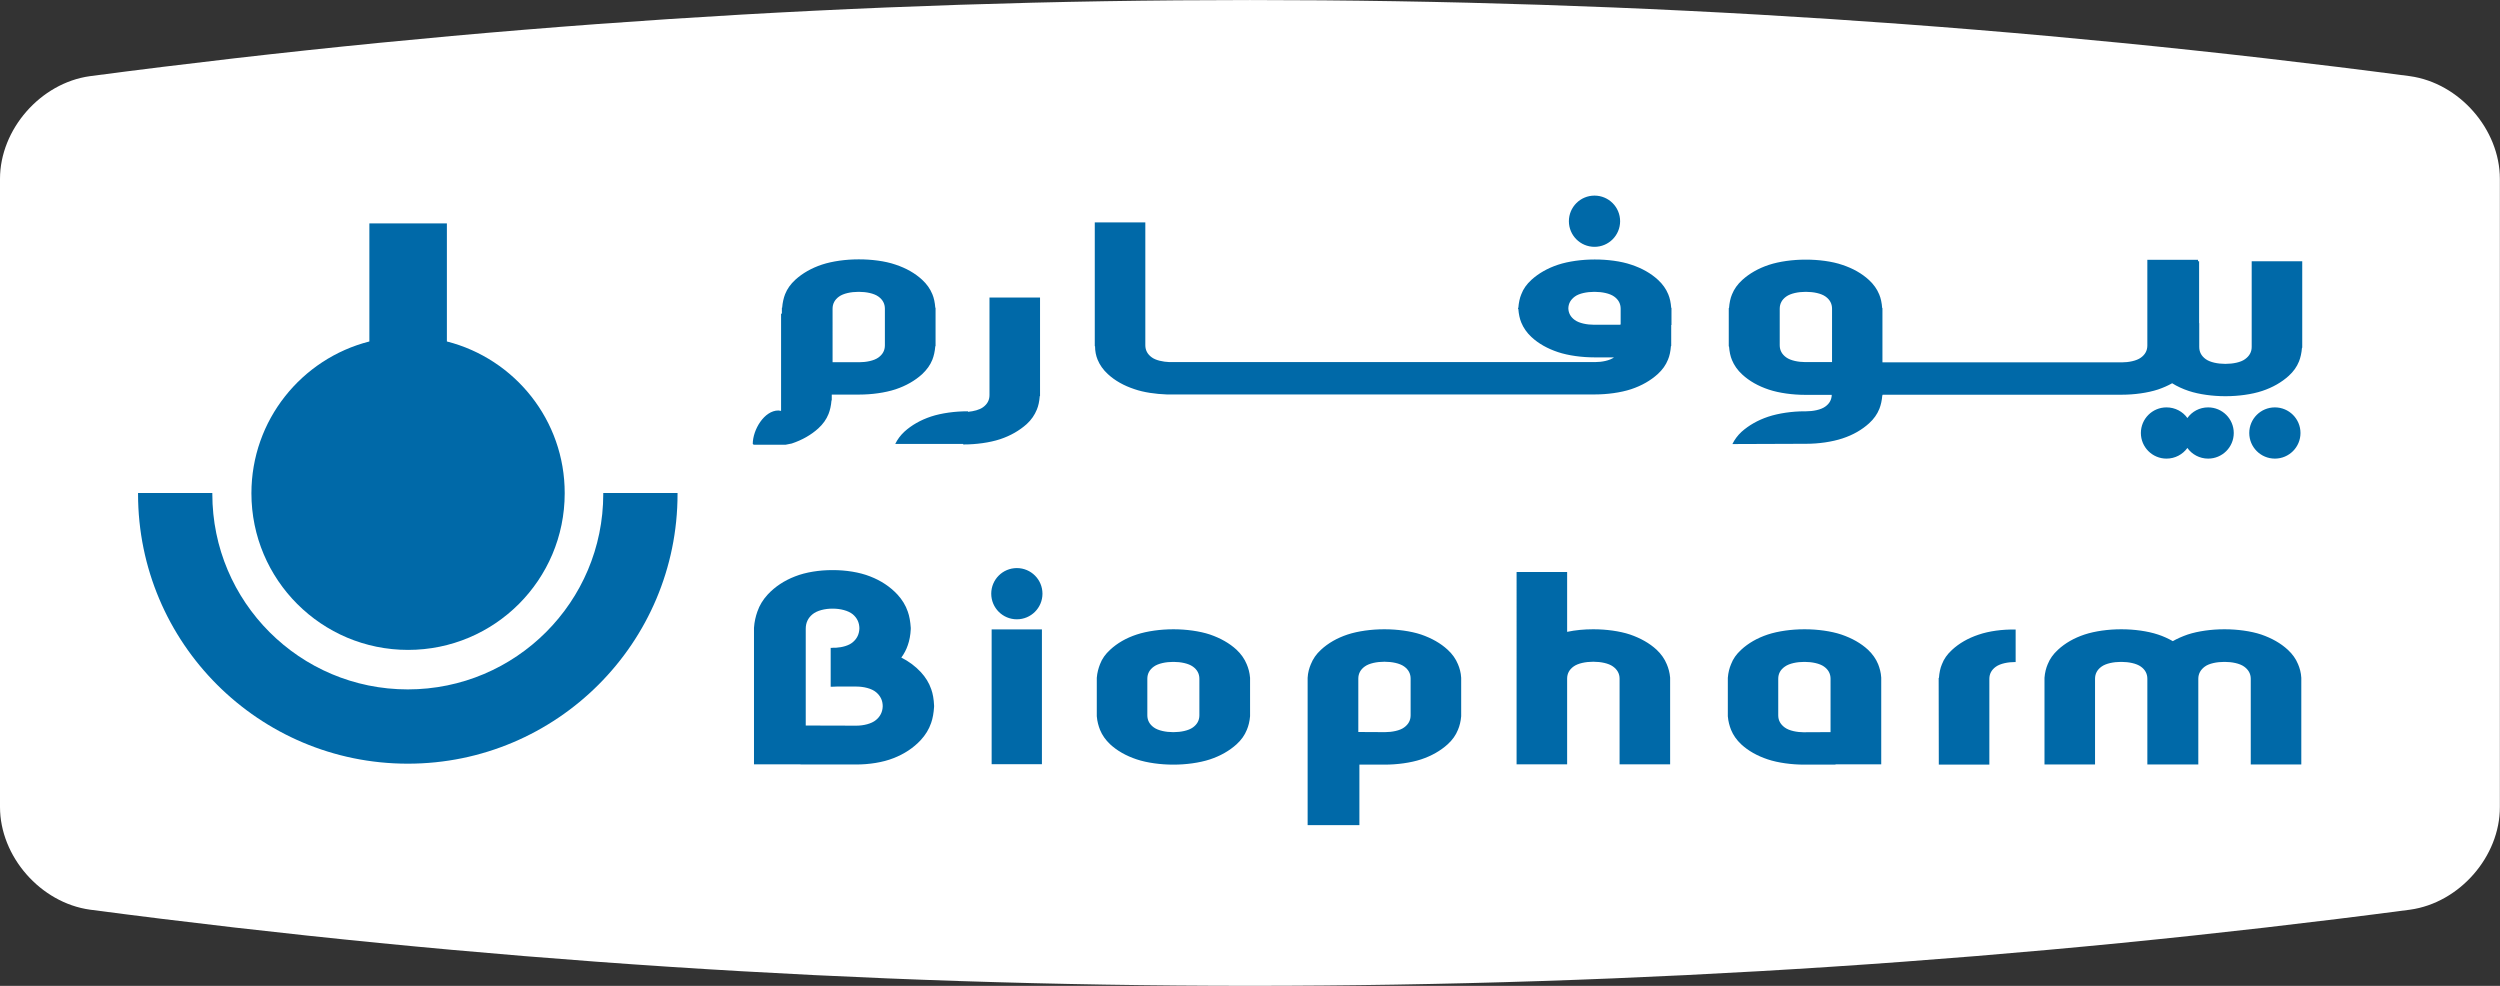 <?xml version="1.0" encoding="utf-8"?>
<!-- Generator: Adobe Illustrator 26.0.2, SVG Export Plug-In . SVG Version: 6.00 Build 0)  -->
<svg version="1.1" id="Calque_1" xmlns="http://www.w3.org/2000/svg" xmlns:xlink="http://www.w3.org/1999/xlink" x="0px" y="0px"
	 viewBox="0 0 185.45 73.13" style="enable-background:new 0 0 185.45 73.13;" xml:space="preserve">
<rect x="0" y="0" width="185.45" height="73.13" fill="#333333" stroke="none"/>
<style type="text/css">
	.st0{fill:#FFFFFF;}
	.st1{opacity:0.35;fill:url(#SVGID_1_);}
	.st2{opacity:0.35;}
	.st3{opacity:0.25;fill:url(#SVGID_00000088813807876740178250000003796278662954940040_);}
	.st4{opacity:0.27;fill:url(#SVGID_00000005241902007972305550000003971385763930384547_);}
	.st5{opacity:0.17;fill:url(#SVGID_00000182529967891154755050000008587027510807633845_);}
	.st6{opacity:0.62;fill:url(#SVGID_00000125569471688061744450000007471338551423203512_);}
	.st7{opacity:0.37;fill:url(#SVGID_00000150824446908808837840000005579999323723355789_);}
	.st8{opacity:0.47;fill:url(#SVGID_00000126316244571308459400000004982108833978271397_);}
	.st9{opacity:0.47;fill:url(#SVGID_00000108307834922936210000000016843909856719276955_);}
	.st10{opacity:0.47;fill:url(#SVGID_00000083051092543724051900000008115059222866482602_);}
	.st11{opacity:0.48;fill:url(#SVGID_00000150815534713143015140000003309507965015262871_);}
	.st12{opacity:0.48;fill:url(#SVGID_00000000939703518716544030000006174665832425475465_);}
	.st13{opacity:0.4;fill:url(#SVGID_00000131325613376983395340000014101792901037744317_);}
	.st14{fill:#3A63A4;}
	.st15{fill:#CCD35F;}
	.st16{fill:#4B4392;}
	.st17{fill:#2CA696;}
	.st18{fill:#D71158;}
	.st19{fill:#F9BB5A;}
	.st20{fill:#EFB349;}
	.st21{fill:#EC6C44;}
	.st22{fill:#25B1A2;}
	.st23{fill:#CB3580;}
	.st24{fill:#F8DC91;}
	.st25{fill:#C2367E;}
	.st26{fill:#289BB9;}
	.st27{fill:#CC1640;}
	.st28{fill:#4069A8;}
	.st29{fill:#EF8054;}
	.st30{fill:#1B9361;}
	.st31{fill:#1E9CC0;}
	.st32{fill:#8E4794;}
	.st33{fill:#F9B958;}
	.st34{fill:#DF0C1A;}
	.st35{fill:#002D74;}
	.st36{fill:#0069A8;}
	.st37{fill:#15A3DD;}
	.st38{fill:#19A3DD;}
	.st39{fill-rule:evenodd;clip-rule:evenodd;fill:#4AA334;}
	.st40{fill-rule:evenodd;clip-rule:evenodd;fill:#FFFFFF;}
	.st41{fill:#263780;}
	.st42{fill:url(#SVGID_00000139974596824189112400000008259468945482700426_);}
	.st43{fill:url(#SVGID_00000086671208016660858690000002842315789631386294_);}
	.st44{fill:url(#SVGID_00000111164478015243297770000001066529892448307388_);}
	.st45{fill:url(#SVGID_00000150085126866179456780000012953476180738844826_);}
	.st46{fill:url(#SVGID_00000028323066509781526750000008939449125185301920_);}
	.st47{fill:url(#SVGID_00000098190155158360126530000014321082656386598570_);}
	.st48{fill:#AFB6BD;}
	.st49{fill:#31295C;}
	.st50{fill:url(#SVGID_00000057120460276107305950000016596522295595460248_);}
	.st51{fill:url(#SVGID_00000160185326853027484100000014096986612139711893_);}
	.st52{fill:url(#SVGID_00000081619396283326312580000017637331115331397042_);}
	.st53{fill:url(#SVGID_00000038399979528288678290000012046846297584110241_);}
	.st54{fill:url(#SVGID_00000133522041347526252210000006543112735359326103_);}
	.st55{fill:url(#SVGID_00000092438105111657636350000000767738865128055469_);}
	.st56{fill:url(#SVGID_00000087398443079029654650000001333707586614567829_);}
	.st57{fill:url(#SVGID_00000138553781937377842290000004386385423736890531_);}
	.st58{fill:url(#SVGID_00000160176419191957901500000005921509935728552322_);}
	.st59{fill:url(#SVGID_00000080913509725921139160000000169374417038795425_);}
	.st60{fill:url(#SVGID_00000170257272810549665520000004326470849607995816_);}
	.st61{fill:url(#SVGID_00000034065739789770051380000016106884819701629107_);}
	.st62{fill:url(#SVGID_00000058557740586355668310000010200951679909338556_);}
	.st63{fill:url(#SVGID_00000043428267008218329350000001339831586888505780_);}
	.st64{fill:#312782;}
	.st65{fill:#6461A8;}
	.st66{fill:#747473;}
	.st67{fill:#CAC9C9;}
	.st68{fill-rule:evenodd;clip-rule:evenodd;fill:#D81A16;stroke:#1D1D1B;stroke-width:0.25;stroke-miterlimit:10;}
	.st69{fill:none;stroke:#1D1D1B;stroke-width:0.25;stroke-miterlimit:10;}
	.st70{fill:#12110C;}
	.st71{fill:#1D1D1B;}
	.st72{fill:#EF8328;}
	.st73{fill:url(#SVGID_00000016057280867424288080000014884634629257844122_);}
	.st74{fill:url(#SVGID_00000022519941298669093010000008232584032112170378_);}
	.st75{fill:url(#SVGID_00000000924655010787700160000003162795473247149470_);}
	.st76{fill:url(#SVGID_00000176001688162268467640000001986115722451720371_);}
	.st77{opacity:0.6;}
	.st78{fill:url(#SVGID_00000082346226575944483260000015736940397702844600_);}
	.st79{fill:url(#SVGID_00000019672144316638029160000007405718731266902436_);}
	.st80{fill:url(#SVGID_00000040575729535461038690000014537077452458715037_);}
	.st81{fill:url(#SVGID_00000132068200457112702070000005851744249530721933_);}
	.st82{fill:url(#SVGID_00000179606411042033108560000009636294583442532273_);}
	.st83{fill:url(#SVGID_00000038371016272289462750000011232299746509596305_);}
	.st84{fill:url(#SVGID_00000060742404766440002410000010216631046738170766_);}
	.st85{fill:url(#SVGID_00000100362674047225166120000015086350958143676033_);}
	.st86{fill:url(#SVGID_00000008150034333864554560000013599684736363013770_);}
	.st87{fill:url(#SVGID_00000062874796210575376040000015587857546088679582_);}
	.st88{fill:url(#SVGID_00000016054916954092716240000016500634104327312575_);}
	.st89{fill:url(#SVGID_00000119803303926409204110000009500928562679103396_);}
	.st90{fill:url(#SVGID_00000059283539084015169660000008682998938637605039_);}
	.st91{fill:#001689;}
	.st92{fill:none;stroke:#001689;stroke-width:0.881;stroke-linecap:round;stroke-linejoin:round;stroke-miterlimit:10;}
	.st93{fill:#0047BA;}
	.st94{fill:#253D90;}
	.st95{fill:#FFDC00;}
	.st96{fill:#0556A3;}
	.st97{fill:#0369B2;}
	.st98{fill:#5DC3F0;}
	.st99{fill:#DF162E;}
	.st100{fill:#39A7DF;}
	.st101{fill:#1B71B6;}
	.st102{fill-rule:evenodd;clip-rule:evenodd;fill:url(#XMLID_00000136393329590522489090000007547053745153784212_);}
	.st103{fill-rule:evenodd;clip-rule:evenodd;fill:url(#XMLID_00000020387800817214139540000009504268608168842140_);}
	.st104{fill:#91BF25;}
	.st105{fill:#FFDA05;}
	.st106{fill:#E00F1A;}
	.st107{fill-rule:evenodd;clip-rule:evenodd;fill:#213A7B;}
	.st108{fill-rule:evenodd;clip-rule:evenodd;}
	.st109{fill-rule:evenodd;clip-rule:evenodd;fill:#E20C30;}
	.st110{fill:#2B7DB9;}
	.st111{fill:#43AC51;}
	.st112{fill-rule:evenodd;clip-rule:evenodd;fill:#034A91;}
	.st113{fill:#005891;}
	.st114{fill:#E3283B;}
	.st115{fill:#004A93;}
	.st116{fill-rule:evenodd;clip-rule:evenodd;fill:#004A93;}
	.st117{fill-rule:evenodd;clip-rule:evenodd;fill:#FFEA20;}
	.st118{fill-rule:evenodd;clip-rule:evenodd;fill:#DF101C;}
	.st119{fill:#2997D4;}
	.st120{fill:#F18A00;}
	.st121{fill:#09111D;}
	.st122{fill:#A72136;}
	.st123{fill:url(#SVGID_00000060731457753071888450000015465340816025843647_);}
	.st124{fill:url(#SVGID_00000126293761592187776520000018108735311256100513_);}
	.st125{fill:url(#SVGID_00000088827415330723006830000009831860164843852479_);}
	.st126{fill:url(#SVGID_00000155114848567691472850000002926395154192237211_);}
	.st127{fill:url(#SVGID_00000106844401348264138380000005745201043980013747_);}
	.st128{fill:url(#SVGID_00000150781819850151414110000010594870667694689180_);}
	.st129{fill:url(#SVGID_00000020382694407762771580000007952462243194157978_);}
	.st130{fill:url(#SVGID_00000160876225787858403670000009203788579084124086_);}
	.st131{fill:#2D2F34;}
	.st132{fill:url(#SVGID_00000020398614659654430230000005447478486609348249_);}
	.st133{fill:url(#SVGID_00000161616576872100342750000017462122680244934807_);}
	.st134{fill:url(#SVGID_00000052827059303554517140000014708580514389483708_);}
	.st135{fill:url(#SVGID_00000064330982072719462400000008069858435478628000_);}
	.st136{fill:#003DA6;}
	.st137{fill-rule:evenodd;clip-rule:evenodd;fill:#0E579F;stroke:#FFFFFF;stroke-width:1;stroke-miterlimit:2.613;}
	.st138{fill-rule:evenodd;clip-rule:evenodd;fill:#FFFFFF;stroke:#FFFFFF;stroke-width:0.216;stroke-miterlimit:2.613;}
	.st139{fill:#1766AD;}
	.st140{fill:#7EB828;}
	.st141{fill:#0D9E39;}
	.st142{fill:#7CB62C;}
	.st143{fill-rule:evenodd;clip-rule:evenodd;fill:#00A0DF;}
	
		.st144{clip-path:url(#SVGID_00000153676047043919757300000008503385440198933147_);fill-rule:evenodd;clip-rule:evenodd;fill:#8CCFF1;}
	
		.st145{clip-path:url(#SVGID_00000153676047043919757300000008503385440198933147_);fill-rule:evenodd;clip-rule:evenodd;fill:#C3E4F5;}
	
		.st146{clip-path:url(#SVGID_00000153676047043919757300000008503385440198933147_);fill-rule:evenodd;clip-rule:evenodd;fill:#FFFFFF;}
	.st147{clip-path:url(#SVGID_00000153676047043919757300000008503385440198933147_);}
	.st148{fill:#83CEEA;}
	.st149{fill-rule:evenodd;clip-rule:evenodd;fill:#65B2E8;}
	.st150{fill-rule:evenodd;clip-rule:evenodd;fill:#0C68AE;}
	.st151{fill-rule:evenodd;clip-rule:evenodd;fill:#00205C;}
	.st152{fill:#00A0DF;}
	.st153{fill:#00205C;}
	.st154{clip-path:url(#SVGID_00000030474490588211018650000002856714717026391700_);}
	.st155{fill:#29A43B;}
	.st156{fill:#BFE1F4;}
	.st157{fill:#D2E9F7;}
	.st158{fill:#444592;}
	.st159{fill:#BBA26A;}
	.st160{fill:#ACB217;}
	.st161{fill:url(#SVGID_00000160902498496261571670000014143154308793284268_);}
	.st162{fill-rule:evenodd;clip-rule:evenodd;fill:#211F1F;}
	.st163{fill:url(#SVGID_00000108269711745558607970000001370882675162563761_);}
	.st164{fill:url(#SVGID_00000043425602840940897940000012143683744926490041_);}
	.st165{fill:url(#SVGID_00000182526362985527039800000000149250424194617236_);}
	.st166{fill:url(#SVGID_00000021120785732303525760000007003327852304947077_);}
	.st167{fill:url(#SVGID_00000143593377064725604040000007719179093160762015_);}
	.st168{fill:url(#SVGID_00000079487024757894390320000018019646638587350703_);}
	.st169{fill:url(#SVGID_00000145027243261061979250000013210965046109093049_);}
	.st170{fill:url(#SVGID_00000107564008583006752000000012291140307794847935_);}
	.st171{fill:url(#SVGID_00000064328816457134371490000000919971334079294899_);}
	.st172{fill:url(#SVGID_00000135684749779570873790000015918049575804275881_);}
	.st173{fill:url(#SVGID_00000019663896205164079770000001210745807781522874_);}
	.st174{fill:url(#SVGID_00000007387335628935043110000013598986793163818416_);}
	.st175{fill:url(#SVGID_00000035489919600583784450000003488218826595074228_);}
	.st176{fill:url(#SVGID_00000150081825999507186280000002116354635448034454_);}
	.st177{fill:url(#SVGID_00000096018466210160252370000008865801736669140139_);}
	.st178{fill:url(#SVGID_00000017477548083116455720000012694855391032102806_);}
	.st179{fill:url(#SVGID_00000022535619213024755600000007233159157488540592_);}
	.st180{fill:url(#SVGID_00000053506723552643897630000011590559641919308215_);}
	.st181{fill:url(#SVGID_00000023256446051238257680000006280604613631910284_);}
	.st182{fill:url(#SVGID_00000004541705386420440440000013008416409525363878_);}
	.st183{fill:url(#SVGID_00000181783467088605251640000000661745235609887924_);}
	.st184{fill:url(#SVGID_00000140724792073908387550000006928726572496729775_);}
	.st185{fill:url(#SVGID_00000045611947369026004790000003023870212137937341_);}
	.st186{fill:url(#SVGID_00000151501735946245544420000016118921549158687131_);}
	.st187{fill:url(#SVGID_00000008115061231876804820000000868952926836872869_);}
	.st188{fill:url(#SVGID_00000121975897739800281400000017678398414352500129_);}
	
		.st189{clip-path:url(#SVGID_00000007428600822038563710000015775489873546612883_);fill:url(#SVGID_00000053537783040178541750000001058005041355935643_);}
	.st190{fill:url(#SVGID_00000161624723426176402780000018113121204150442142_);}
	.st191{fill:url(#SVGID_00000127755009252780253260000006963235343889964975_);}
	.st192{fill:url(#SVGID_00000163752419055795676530000016144892921643793793_);}
	.st193{fill:url(#SVGID_00000072967359745276200360000004401047599581784201_);}
	.st194{fill-rule:evenodd;clip-rule:evenodd;fill:url(#SVGID_00000034072892853564767930000011093602622973543099_);}
	.st195{fill:#F6F0F3;}
	.st196{fill:#F8F4F6;}
	.st197{fill:#FFFCFD;}
	.st198{fill:#0F4D80;}
	.st199{fill:#2F93D1;}
	.st200{display:none;}
	.st201{display:inline;fill:#0F4D80;}
	.st202{display:inline;fill:#2F93D1;}
	.st203{display:inline;fill:#FFFFFF;}
	.st204{opacity:0.3;}
	.st205{fill:#65A1D7;}
	.st206{fill:#E63922;}
	.st207{fill:#33712F;}
	.st208{fill:#509BD5;}
	.st209{fill:#2C88C7;}
	.st210{fill:#A9DBF7;}
	.st211{fill:#EEB68A;}
	.st212{fill:#FBD3AD;}
	.st213{fill:#270C12;}
	.st214{fill:#230A10;}
	.st215{fill:#A2403B;}
	.st216{fill:#C1665D;}
	.st217{fill:#DFECF8;}
	.st218{fill:#411017;}
	.st219{fill:#262626;}
	.st220{opacity:0.47;}
	.st221{fill:#FAD8D5;}
	.st222{fill:#FBE1DE;}
	.st223{fill:#EA808C;}
	.st224{fill:#C9E7F7;}
	.st225{fill:#E5F3FD;}
	.st226{fill:#FDEEEE;}
	.st227{fill:#F7C7C9;}
	.st228{fill:#ECF6F7;}
	.st229{fill:#A0D0F1;}
	.st230{fill:#97C7EC;}
	.st231{fill:#9ECFF1;}
	.st232{fill:#E8F4F6;}
	.st233{fill:#BEE3F5;}
	.st234{fill:#D7EDF6;}
	.st235{fill:#ED705B;}
	.st236{fill:#F9C9BA;}
	.st237{fill:#8BC5EC;}
	.st238{fill:#F5AC9B;}
	.st239{fill:#F1907E;}
	.st240{fill:#D6EDF6;}
	.st241{fill:#4B8739;}
	.st242{fill:#F39B8B;}
	.st243{fill:#C5D4E1;}
	.st244{fill:#F29A9C;}
	.st245{fill:#3C3C3B;}
	.st246{fill:#EE808D;}
	.st247{fill:#187FB9;}
	.st248{fill:#2EA8E0;}
	.st249{fill:#80CEF4;}
	.st250{fill:#BDE3F6;}
	.st251{fill:#EA5B2B;}
	.st252{fill:#E73F2F;}
	.st253{opacity:0.26;fill:#D3B0D4;}
	.st254{fill:url(#SVGID_00000007412385439896056900000017359320003192928138_);}
	.st255{fill:#B7553B;}
	.st256{fill:#E63924;}
	.st257{fill:#441943;}
	.st258{fill:#281028;}
	.st259{fill:#8BCAB9;}
	.st260{fill:#D9271B;}
	.st261{fill:#FCE7E5;}
	.st262{fill:#A9D7CF;}
	.st263{fill:url(#SVGID_00000025415043642819171390000011432015300722259864_);}
	.st264{fill:url(#SVGID_00000139998667485154223300000014411781114698039172_);}
	.st265{fill:url(#SVGID_00000093857922327426695410000014533710755128197806_);}
	.st266{opacity:0.26;fill:#A2403B;}
	.st267{fill:#6E4594;}
	.st268{fill:#B65650;}
	.st269{fill:url(#SVGID_00000054228018173593060320000009722554852303821971_);}
	.st270{fill:#454545;}
	.st271{fill:#A7D9F5;}
	.st272{fill:#24212E;}
	.st273{fill:#6D1B0F;}
	.st274{fill:#3E4055;}
	.st275{fill:#3E4052;}
	.st276{fill:#77491E;}
	.st277{fill:#474A5E;}
	.st278{fill:#24222D;}
	.st279{fill:#D6D6D6;}
	.st280{fill:#F8C6BD;}
	.st281{fill:#3F292A;}
	.st282{fill:#E7E8EC;}
	.st283{fill:#F9D3CA;}
	.st284{fill:#E9B9A6;}
	.st285{fill:#0E0C09;}
	.st286{fill:#CCDADA;}
	.st287{fill:#EDBDAA;}
	.st288{fill:#535459;}
	.st289{fill:#929497;}
	.st290{fill:#3164AC;}
	.st291{fill:#D53939;}
	.st292{fill:#313134;}
	.st293{fill:url(#SVGID_00000090286852387928788300000011211260335097227190_);}
	.st294{fill:url(#SVGID_00000090996200264616254940000017110187159956842156_);}
	.st295{fill:url(#SVGID_00000026147184191073233500000011767807887021855405_);}
	.st296{fill:#E6E7E7;}
	.st297{clip-path:url(#SVGID_00000097485205791131051680000002966648406057472168_);}
	.st298{fill:#F7F6F6;}
	.st299{fill:#0E4D80;}
	.st300{opacity:0.31;}
	.st301{opacity:0;}
	.st302{fill:#010100;}
	.st303{opacity:4.653465e-03;}
	.st304{opacity:9.306931e-03;}
	.st305{opacity:0.014;}
	.st306{opacity:0.019;}
	.st307{opacity:0.023;}
	.st308{opacity:0.028;}
	.st309{opacity:0.033;}
	.st310{opacity:0.037;}
	.st311{opacity:0.042;}
	.st312{opacity:0.046;}
	.st313{opacity:0.051;}
	.st314{opacity:0.056;}
	.st315{opacity:0.06;}
	.st316{opacity:0.065;}
	.st317{opacity:0.07;}
	.st318{opacity:0.074;}
	.st319{opacity:0.079;}
	.st320{opacity:0.084;}
	.st321{opacity:0.088;}
	.st322{opacity:0.093;}
	.st323{opacity:0.098;}
	.st324{opacity:0.102;}
	.st325{opacity:0.107;}
	.st326{opacity:0.112;}
	.st327{opacity:0.116;}
	.st328{opacity:0.121;}
	.st329{opacity:0.126;}
	.st330{opacity:0.13;}
	.st331{opacity:0.135;}
	.st332{opacity:0.14;}
	.st333{opacity:0.144;}
	.st334{opacity:0.149;}
	.st335{opacity:0.154;}
	.st336{opacity:0.158;}
	.st337{opacity:0.163;}
	.st338{opacity:0.168;}
	.st339{opacity:0.172;}
	.st340{opacity:0.177;}
	.st341{opacity:0.181;}
	.st342{opacity:0.186;}
	.st343{opacity:0.191;}
	.st344{opacity:0.195;}
	.st345{opacity:0.2;}
	.st346{opacity:0.205;}
	.st347{opacity:0.209;}
	.st348{opacity:0.214;}
	.st349{opacity:0.219;}
	.st350{opacity:0.223;}
	.st351{opacity:0.228;}
	.st352{opacity:0.233;}
	.st353{opacity:0.237;}
	.st354{opacity:0.242;}
	.st355{opacity:0.247;}
	.st356{opacity:0.251;}
	.st357{opacity:0.256;}
	.st358{opacity:0.261;}
	.st359{opacity:0.265;}
	.st360{opacity:0.27;}
	.st361{opacity:0.275;}
	.st362{opacity:0.279;}
	.st363{opacity:0.284;}
	.st364{opacity:0.288;}
	.st365{opacity:0.293;}
	.st366{opacity:0.298;}
	.st367{opacity:0.302;}
	.st368{opacity:0.307;}
	.st369{opacity:0.312;}
	.st370{opacity:0.316;}
	.st371{opacity:0.321;}
	.st372{opacity:0.326;}
	.st373{opacity:0.33;}
	.st374{opacity:0.335;}
	.st375{opacity:0.34;}
	.st376{opacity:0.344;}
	.st377{opacity:0.349;}
	.st378{opacity:0.354;}
	.st379{opacity:0.358;}
	.st380{opacity:0.363;}
	.st381{opacity:0.368;}
	.st382{opacity:0.372;}
	.st383{opacity:0.377;}
	.st384{opacity:0.382;}
	.st385{opacity:0.386;}
	.st386{opacity:0.391;}
	.st387{opacity:0.396;}
	.st388{opacity:0.4;}
	.st389{opacity:0.405;}
	.st390{opacity:0.409;}
	.st391{opacity:0.414;}
	.st392{opacity:0.419;}
	.st393{opacity:0.423;}
	.st394{opacity:0.428;}
	.st395{opacity:0.433;}
	.st396{opacity:0.437;}
	.st397{opacity:0.442;}
	.st398{opacity:0.447;}
	.st399{opacity:0.451;}
	.st400{opacity:0.456;}
	.st401{opacity:0.461;}
	.st402{opacity:0.465;}
	.st403{fill:url(#SVGID_00000168107196385846074230000001718795743502512299_);}
	.st404{fill:url(#SVGID_00000111188305435997688870000001919034657828617912_);}
	.st405{fill:url(#SVGID_00000054961897761856403300000004670039255552305281_);}
	.st406{fill:#C6A295;}
	.st407{fill:#EFC5B3;}
	.st408{fill:#121214;}
	.st409{fill:#BBBDBE;}
	.st410{fill:#863C13;}
	.st411{fill:#B96117;}
	.st412{fill:#EF8118;}
	.st413{fill:#BA5817;}
	.st414{fill:#6D6F71;}
	.st415{fill:#E21D26;}
	.st416{fill:#2C5E84;}
	.st417{fill:#9C251F;}
	.st418{fill:url(#SVGID_00000143579974751107483220000002172506717255308730_);}
	.st419{fill:#1C374E;}
	.st420{fill:#2B4E68;}
	.st421{opacity:0.3;fill:#121214;}
	.st422{fill:url(#SVGID_00000083069609230002815000000014488476628381373109_);}
	.st423{fill:url(#SVGID_00000128458313497062224340000017992696229547567781_);}
	.st424{fill:url(#SVGID_00000162328646167509436060000000923194083997343374_);}
	.st425{fill:url(#SVGID_00000098219409611136959490000004915153301223955883_);}
	.st426{fill:url(#SVGID_00000164477047410798066780000002135474743968853694_);}
	.st427{fill:url(#SVGID_00000058567739256627368090000003393586993262678916_);}
	.st428{fill:#0C0C0C;}
	.st429{fill:#603914;}
	.st430{fill:#E86821;}
	.st431{fill:#171717;}
	.st432{fill:#663F30;}
	.st433{fill:url(#SVGID_00000101093789061828559360000008991859109199402668_);}
	.st434{fill:url(#SVGID_00000001643282150985516180000004646831286703183259_);}
	.st435{fill:url(#SVGID_00000124847904891712818460000007470694586224839308_);}
	.st436{fill:url(#SVGID_00000013912958289066829670000008430905546684380288_);}
	.st437{fill:url(#SVGID_00000168804071932138745080000004437527491379935920_);}
	.st438{fill:url(#SVGID_00000036248359529487939250000010238529158080471971_);}
	.st439{fill:url(#SVGID_00000052094099117136421160000012849881625578301337_);}
	.st440{fill:url(#SVGID_00000018949223743414979700000008572748232400873900_);}
	.st441{fill:url(#SVGID_00000151526606090357559140000013932308583134167944_);}
	.st442{fill:url(#SVGID_00000068660782207931487420000001964610063502765443_);}
	.st443{fill:url(#SVGID_00000083767912563037913490000015426265923073646779_);}
	.st444{fill:url(#SVGID_00000130621798052630180250000012170878176577167788_);}
	.st445{fill:url(#SVGID_00000034084432268191328360000000669488734235661715_);}
	.st446{fill:url(#SVGID_00000167363244372848276420000010154609866014410405_);}
	.st447{fill:url(#SVGID_00000176747979886413713990000016413355783292510378_);}
	.st448{fill:url(#SVGID_00000141446052008230269310000016573707458887602586_);}
	.st449{fill:url(#SVGID_00000150801453321918081770000005168972496027583897_);}
	.st450{fill:url(#SVGID_00000078021690705462443070000004718219389427544454_);}
	.st451{fill:#B7B7B7;}
	.st452{fill:#112134;}
	.st453{fill:#414042;}
	.st454{fill:#221E20;}
	.st455{fill:#131313;}
	.st456{fill:#202020;}
	.st457{fill:#915E33;}
	.st458{fill:#57391E;}
	.st459{fill:#F39519;}
	.st460{fill:#F4B305;}
	.st461{fill:#C4C3C3;}
	.st462{fill:#A5A4A5;}
	.st463{fill:#888989;}
	.st464{fill:#242424;}
	.st465{fill:#6E4827;}
	.st466{opacity:0.184;fill:#24222D;}
	.st467{fill:#A0A4BB;}
	.st468{opacity:0.184;fill:#999AB6;}
	.st469{fill:#D9E3E3;}
	.st470{fill:#FAD5CB;}
	.st471{opacity:0.184;fill:#24212E;}
	.st472{fill:#844013;}
	.st473{fill:#F8B777;}
	.st474{fill:#3576AB;}
	.st475{fill:#A2A1A1;}
	.st476{fill:#754C29;}
	.st477{fill:#B3DFF1;}
	.st478{fill:#80A5A5;}
	.st479{fill:#EAAE93;}
	.st480{fill:#00657E;}
	.st481{fill:#382E22;}
	.st482{fill:#157288;}
	.st483{fill:#A42916;}
	.st484{fill:#D43216;}
	.st485{fill:#E5A082;}
	.st486{fill:#B23318;}
	.st487{fill:#843E1E;}
	.st488{fill:#EDBEA8;}
	.st489{fill:#E94E49;}
	.st490{fill:#E3E4E3;}
	.st491{fill:#B9B9B9;}
	.st492{fill:#868787;}
	.st493{fill:url(#XMLID_00000149343315493534605800000009297278594772970897_);}
	.st494{fill:#989898;}
	.st495{fill:url(#XMLID_00000124122684095454511270000007403618642287674538_);}
	.st496{fill:#EEECEB;}
	.st497{fill:#D5D5D5;}
	.st498{fill:url(#XMLID_00000094581275984341104110000015755436654239285130_);}
	.st499{fill:url(#XMLID_00000156585076556192837520000006451448225307419551_);}
	.st500{fill:url(#XMLID_00000072281039037354754100000016294731392351081915_);}
	.st501{fill:url(#XMLID_00000172402931410545376200000010629194023861574528_);}
	.st502{fill:url(#XMLID_00000174575199178332352450000017316283990659589556_);}
	.st503{fill:url(#XMLID_00000036234452861397590240000013748789933970458040_);}
	.st504{fill:url(#XMLID_00000019642221583568822670000003734650270426697876_);}
	.st505{fill:url(#XMLID_00000090982911221420954160000009447342888590562953_);}
	.st506{fill:url(#XMLID_00000029011086991560087580000004007331471796236947_);}
	.st507{fill:url(#XMLID_00000171711188659947923240000001660499615999369130_);}
	.st508{fill:url(#XMLID_00000158019375588016345490000002189537238242949016_);}
	.st509{fill:url(#XMLID_00000177467298839763080030000015076180810110461840_);}
	.st510{fill:url(#XMLID_00000029749167163657471170000003132304213326266256_);}
	.st511{fill:url(#XMLID_00000057838680989563967810000008144376367231664267_);}
	.st512{fill:url(#XMLID_00000121238483274443582960000005998523748922180236_);}
	.st513{fill:url(#XMLID_00000098904492980317012640000015930724147145336462_);}
	.st514{fill:url(#XMLID_00000097488314220696808200000000198590892334560147_);}
	.st515{fill:url(#XMLID_00000047034750500338723440000010661851744677195411_);}
	.st516{fill:url(#XMLID_00000085933095883647640770000010098997114215720072_);}
	.st517{fill:url(#XMLID_00000014634093078146074770000006592807108502565044_);}
	.st518{fill:url(#XMLID_00000142888085547907309410000016391428774112350897_);}
	.st519{fill:url(#XMLID_00000087385865272235492610000002710348958191450531_);}
	.st520{fill:url(#XMLID_00000149374128006551272160000009160048402866640007_);}
	.st521{fill:url(#XMLID_00000124866459635200636010000005751230067011401630_);}
	.st522{fill:url(#XMLID_00000150822033285271025760000005685331372860087705_);}
	.st523{fill:url(#XMLID_00000096033932573128353790000014604235309243497657_);}
	.st524{fill:url(#XMLID_00000160167888771893159810000014195446608737257886_);}
	.st525{fill:url(#XMLID_00000052787959935042357150000012738110030570228392_);}
	.st526{fill:url(#XMLID_00000005976489928556882770000008277744815411263408_);}
	.st527{fill:url(#XMLID_00000165194619986725452680000001526575225472416914_);}
	.st528{fill:url(#XMLID_00000031195272588154674940000004481300015134915478_);}
	.st529{fill:url(#XMLID_00000163058958126173390370000000359361062641948607_);}
	.st530{fill:url(#XMLID_00000150795523214867984380000004960547497247012539_);}
	.st531{fill:url(#XMLID_00000052100882535869557690000007342646525122702211_);}
	.st532{fill:url(#XMLID_00000035513424375964968030000005272821564410400182_);}
	.st533{fill:url(#XMLID_00000106868220123031104470000012822084667968692374_);}
	.st534{fill:url(#XMLID_00000098193195686063846330000012927390446743162545_);}
	.st535{fill:url(#XMLID_00000177443625666882359530000005052301705787676592_);}
	.st536{fill:url(#XMLID_00000087406346078108804470000013628194992032191622_);}
	.st537{fill:url(#XMLID_00000091013298518474262390000005323014381226113692_);}
	.st538{fill:url(#XMLID_00000067919876028239574940000017005261179054293682_);}
	.st539{fill:url(#XMLID_00000031915600381257712210000014908972292520913053_);}
	.st540{fill:url(#XMLID_00000129188374284066926790000010577319221978229377_);}
	.st541{fill:url(#XMLID_00000173864510685264297720000016142623793947056791_);}
	.st542{fill:url(#XMLID_00000127741687289400463220000017347744995585386419_);}
	.st543{fill:url(#XMLID_00000132799029113666855140000002347905622162061746_);}
	.st544{fill:url(#XMLID_00000022519294041350942910000004446086523441466811_);}
	.st545{fill:url(#XMLID_00000080166466638394710860000017926636202199375283_);}
	.st546{fill:url(#XMLID_00000083090132332282433870000002475735701974388356_);}
	.st547{fill:url(#XMLID_00000158001556223904596920000008996528832088337322_);}
	.st548{fill:url(#XMLID_00000000944962704458178280000017191714857631406505_);}
	.st549{fill:url(#XMLID_00000160905857574277068200000002097723444061894293_);}
	.st550{fill:url(#XMLID_00000016044304415649997600000014924871764559196574_);}
	.st551{fill:url(#XMLID_00000178175071056426136500000012331131730629201819_);}
	.st552{fill:url(#XMLID_00000054253487185247874690000017416345496599233956_);}
	.st553{fill:url(#XMLID_00000054986920439060093130000000884034200436138391_);}
	.st554{fill:url(#XMLID_00000163770314174454359720000014609641605966783415_);}
	.st555{fill:url(#XMLID_00000146466885248965482010000000580859363827129236_);}
	.st556{fill:url(#XMLID_00000168103951888091565790000018186333807468539041_);}
	.st557{fill:url(#XMLID_00000084490687705506302610000017033959810120401283_);}
	.st558{fill:url(#XMLID_00000078035207803013869730000013431079225828216502_);}
	.st559{fill:url(#XMLID_00000183242853923201644430000014620074732550306726_);}
	.st560{fill:url(#XMLID_00000013902106646957720320000013082399923751288449_);}
	.st561{fill:url(#XMLID_00000145759466989419259220000006851013703927109520_);}
	.st562{fill:url(#XMLID_00000010293917848893966130000005477736382220988048_);}
	.st563{fill:url(#XMLID_00000062174099141353143930000014103649444702820782_);}
	.st564{fill:url(#XMLID_00000076604470409000204550000008852100841360357013_);}
	.st565{fill:url(#XMLID_00000018952439654232939400000008218171344221053351_);}
	.st566{fill:url(#XMLID_00000132807609110052652190000006657957507209140150_);}
	.st567{fill:url(#XMLID_00000147177838898929393580000008686821787539270804_);}
	.st568{fill:url(#XMLID_00000109745215577418694600000002765492842393130630_);}
	.st569{fill:url(#XMLID_00000030467739025411296690000007463038831651719578_);}
	.st570{fill:url(#XMLID_00000083078144043331245970000002339299725509216672_);}
	.st571{fill:url(#XMLID_00000006688849997976598140000002877503058834930344_);}
	.st572{fill:url(#XMLID_00000136369382069418396180000017005764580868842122_);}
	.st573{fill:url(#XMLID_00000081626435220495919900000016639282958569964162_);}
	.st574{fill:url(#XMLID_00000052798475322004342660000001992870413362535298_);}
	.st575{fill:url(#XMLID_00000106865770454112547360000006808713300162803645_);}
	.st576{fill:url(#XMLID_00000084489972050307278820000014100092720050919350_);}
	.st577{fill:url(#XMLID_00000103228993941733480420000016954395384985144207_);}
	.st578{fill:url(#XMLID_00000033346474965558397820000011515642837184926080_);}
	.st579{fill:url(#XMLID_00000043420027616859999860000011817853943797414065_);}
	.st580{fill:url(#XMLID_00000140005212949763233020000003314587402643847327_);}
	.st581{fill:url(#XMLID_00000047742094605128814870000004944465549737269662_);}
	.st582{fill:url(#XMLID_00000106145348936897202580000008014971834814861735_);}
	.st583{fill:url(#XMLID_00000036209560302446039970000010794270525078370949_);}
	.st584{fill:url(#XMLID_00000036252068403887811230000004085962963589924529_);}
	.st585{fill:url(#XMLID_00000052083700701121592940000007642802048014783911_);}
	.st586{fill:url(#XMLID_00000164510909145674549940000017589553696135808933_);}
	.st587{fill:url(#XMLID_00000055684033171138404230000006485185887338742945_);}
	.st588{fill:url(#XMLID_00000008846928238107668870000005958830269622204291_);}
	.st589{fill:url(#XMLID_00000124844272341550475420000011471040486972982972_);}
	.st590{fill:url(#XMLID_00000056425666493253062880000014369860603985197702_);}
	.st591{fill:url(#XMLID_00000116192889210190177000000018238297948844568985_);}
	.st592{fill:url(#XMLID_00000165206396606192996440000004856739223683185306_);}
	.st593{fill:url(#XMLID_00000013185772370804173390000016434534473242118817_);}
	.st594{fill:url(#XMLID_00000116948374963683936920000013701808926629464975_);}
	.st595{fill:url(#XMLID_00000143595581592759202350000016261103708214501769_);}
	.st596{fill:url(#XMLID_00000083767017676439957300000008557601753351985538_);}
	.st597{fill:url(#XMLID_00000018231052161725967460000000359786294666064293_);}
	.st598{fill:#FCFDFF;}
	.st599{fill:#757576;}
	.st600{fill:#D4D3D3;}
	.st601{fill:#E2E4E0;}
	.st602{fill:#B5B4B4;}
	.st603{fill:#908F8A;}
	.st604{fill:#F6F6F5;}
	.st605{fill:#3E4046;}
	.st606{fill:#525557;}
	.st607{fill:#E1E2E2;}
	.st608{fill:#E8E9EA;}
	.st609{fill:#2B2E35;}
	.st610{fill:#64666B;}
	.st611{fill:url(#XMLID_00000042003301544461480910000013700526984250292877_);}
	.st612{fill:#F0F0F0;}
	.st613{fill:#757779;}
	.st614{fill:#191B22;}
	.st615{fill:#14181E;}
	.st616{fill:#11141A;}
	.st617{fill:#DAEBE7;}
	.st618{fill:#7F8082;}
	.st619{fill:#A7B3B4;}
	.st620{fill:#3C575C;}
	.st621{fill:#CED6D6;}
	.st622{fill:#1A3A66;}
	.st623{fill:#2887C4;}
	.st624{fill:#66C3D8;}
	.st625{fill:#07282F;}
	.st626{fill:#8B9B9D;}
	.st627{fill:#72888C;}
	.st628{fill:#7F1710;}
	.st629{fill:#C3253D;}
	.st630{fill:#D9648A;}
	.st631{fill:#A24817;}
	.st632{fill:#DAA802;}
	.st633{fill:#EEB219;}
	.st634{fill:#424242;}
	.st635{fill:#474646;}
	.st636{fill:#AAB545;}
	.st637{fill:#C17D11;}
	.st638{fill:#CACCD2;}
	.st639{fill:#B6BCC6;}
	.st640{fill:#353842;}
	.st641{fill:#585C64;}
	.st642{fill:#454852;}
	.st643{fill:#62656C;}
	.st644{fill:#72757B;}
	.st645{fill:#3A3D42;}
	.st646{fill:#494D53;}
	.st647{fill:#161A24;}
	.st648{fill:#4C4F58;}
	.st649{fill:#666970;}
	.st650{fill:#7F7F83;}
	.st651{fill:#383C40;}
	.st652{fill:#1E222B;}
	.st653{fill:url(#XMLID_00000124880762737783480130000008671727431025520799_);}
	.st654{fill:#3D4049;}
	.st655{fill:url(#XMLID_00000128478034263066084610000010865611297155441578_);}
	.st656{fill:#30333C;}
	.st657{fill:#474D57;}
	.st658{fill:#75787F;}
	.st659{fill:#2F7E9D;}
	.st660{fill:#6DC0B2;}
	.st661{fill:url(#XMLID_00000137820163823493754200000005733570343582142084_);}
	.st662{fill:#F1F8FA;}
	.st663{fill:url(#XMLID_00000150092684933122805600000012877555054424466859_);}
	.st664{fill:url(#XMLID_00000070105816872853865010000002617762971334140601_);}
	.st665{fill:#ECF6F9;}
	.st666{fill:url(#XMLID_00000006677449747412946310000015134033924424338312_);}
	.st667{fill:url(#XMLID_00000133502086833792509110000015074525005773102780_);}
	.st668{fill:#CFE4F1;}
	.st669{fill:#DADADA;}
	.st670{fill:#D32D16;}
	.st671{fill:#176581;}
	.st672{fill:#9ED1F2;}
	.st673{fill:#1B222D;}
	.st674{fill:#EBE9EA;}
	.st675{fill:#C9CED5;}
	.st676{fill:#E1E0E0;}
	.st677{fill:#E7E6E6;}
	.st678{fill:#E8E7E7;}
	.st679{fill:#BFCBDD;}
	.st680{fill:#9D958F;}
	.st681{fill:#FFDC04;}
	.st682{fill:#B21828;}
	.st683{fill:#D8408F;}
	.st684{fill:#574997;}
	.st685{fill:#356AB1;}
	.st686{fill:#45B3E7;}
	.st687{fill:#2D8A36;}
	.st688{fill:#D0CFD0;}
	.st689{fill:#98A88B;}
	.st690{fill:#F8E825;}
	.st691{fill:#CB1333;}
	.st692{fill:url(#XMLID_00000041253129706821611340000003159495001754977952_);}
	.st693{fill:#0B0E18;}
	.st694{fill:#40424A;}
	.st695{fill:url(#XMLID_00000108269375441972173710000006948945584823842457_);}
	.st696{fill:#71757D;}
	.st697{fill:#C2C2C4;}
	.st698{fill:url(#XMLID_00000071526910603402706130000012478546059618375338_);}
	.st699{fill:#9DA094;}
	.st700{fill:#D4D4D4;}
	.st701{fill:url(#XMLID_00000160889472288153068840000001483791509302674309_);}
	.st702{fill:url(#XMLID_00000090287478398022413460000018209186997257839751_);}
	.st703{fill:#E8E8E8;}
	.st704{fill:#15120B;}
	.st705{fill:#4C4842;}
	.st706{fill:#74AEDF;}
	.st707{fill:#413D3F;}
	.st708{fill:#48494A;}
	.st709{fill:#080504;}
	.st710{fill:#4E4D4D;}
	.st711{fill:#A1A0A0;}
	.st712{fill:#FBEEF5;}
	.st713{fill:#BFBEBE;}
	.st714{fill:#015A64;}
	.st715{fill:#B81818;}
	.st716{fill:#8C811D;}
	.st717{fill:#03709B;}
	.st718{fill:#E74B1E;}
	.st719{fill:#F2B000;}
	.st720{fill:#E33335;}
	.st721{fill:#F8F09C;}
	.st722{fill:#FAEF81;}
	.st723{fill:#E7A8CB;}
	.st724{fill:#CD90BE;}
	.st725{fill:#847A73;}
	.st726{fill:#CCCBCB;}
	.st727{fill:#EDECEC;}
	.st728{fill:#9D9D9D;}
	.st729{fill:#EFEFEF;}
	.st730{fill:#4F525A;}
	.st731{fill:#E15C48;}
	.st732{fill:url(#XMLID_00000132780791353478670890000008117139970414093982_);}
	.st733{fill:url(#XMLID_00000059996222745804505940000017688358992873263762_);}
	.st734{fill:url(#XMLID_00000149367145918570234440000010246310922439444362_);}
	.st735{fill:url(#XMLID_00000004532872732858794950000010233459713490787201_);}
	.st736{fill:url(#XMLID_00000072273370193863643400000007729035051682798509_);}
	.st737{fill:#9E9D9D;}
	.st738{fill:#9DCBEF;}
	.st739{fill:#010000;}
	.st740{fill:url(#SVGID_00000133516304082659168510000006696191862102209180_);}
	.st741{fill:url(#SVGID_00000074406163211329719090000000160656975496399005_);}
	.st742{fill:url(#SVGID_00000129192362924419890820000001599943470710036866_);}
	.st743{fill:#D2D2D2;}
	.st744{fill:#232C35;}
	.st745{fill:#E39470;}
	.st746{fill:url(#XMLID_00000101802649630251931630000007994969276449743244_);}
	.st747{fill:#9DA6AC;}
	.st748{fill:#72979F;}
	.st749{fill:#96A1AB;}
	.st750{fill:#5F7887;}
	.st751{fill:#CC1B31;}
	.st752{fill:url(#XMLID_00000160868769420083277320000000205290559165086395_);}
	.st753{fill:url(#XMLID_00000000943289898263609180000018033674223892448169_);}
	.st754{fill:url(#XMLID_00000114049802988110397140000007533486089809392816_);}
	.st755{fill:#C0C4B6;}
	.st756{fill:#CEE8EC;}
	.st757{fill:url(#XMLID_00000168808961913848093170000018129839298412136348_);}
	.st758{fill:url(#XMLID_00000137125345065172633140000002057622048572617653_);}
	.st759{fill:#384C5A;}
	.st760{fill:url(#XMLID_00000092427434630233437210000008867596936905915043_);}
	.st761{fill:#ED9E02;}
	.st762{fill:#FFE253;}
	.st763{fill:#F7C318;}
	.st764{fill:#DDB988;}
	.st765{fill:#D2A37C;}
	.st766{fill:#C98666;}
	.st767{fill:#2C7EAE;}
	.st768{fill:#A61916;}
	.st769{fill:#E6704B;}
	.st770{fill:#DF3118;}
	.st771{fill:#00648A;}
	.st772{fill:#4CB0E4;}
	.st773{fill:#2178BD;}
	.st774{fill:#058A38;}
	.st775{fill:#6EB761;}
	.st776{fill:#4DAD3C;}
	.st777{fill:#283373;}
	.st778{fill:#4A60A8;}
	.st779{fill:#274394;}
	.st780{fill:#49267F;}
	.st781{fill:#7C559E;}
	.st782{fill:#693D8F;}
	.st783{fill:#871D6C;}
	.st784{fill:#C5569A;}
	.st785{fill:#CA1781;}
	.st786{fill:#2D1B1B;}
	.st787{fill:#8A5655;}
	.st788{fill:#734748;}
	.st789{fill:url(#XMLID_00000059308263804163129860000014565550323365758643_);}
	.st790{fill:#A3B5D1;}
	.st791{fill:#04559C;}
</style>
<g>
	<g>
		<path class="st0" d="M178.78,67.48c-57.12,7.53-114.98,7.53-172.1,0C3,66.97,0,63.53,0,59.86C0,44.33,0,28.8,0,13.27
			C0,9.6,3,6.16,6.67,5.65c57.12-7.53,114.98-7.53,172.1,0c3.67,0.51,6.67,3.95,6.67,7.62c0,15.53,0,31.06,0,46.59
			C185.45,63.53,182.45,66.97,178.78,67.48z"/>
	</g>
	<g>
		<path class="st36" d="M139.32,49.27c-0.16-0.39-0.41-0.75-0.75-1.07c-0.53-0.49-1.19-0.86-1.98-1.13
			c-0.78-0.26-1.79-0.39-2.69-0.39c-0.01,0-0.02,0-0.04,0c-0.01,0-0.02,0-0.04,0c-0.9,0-1.9,0.13-2.69,0.39
			c-0.78,0.26-1.44,0.64-1.97,1.13c-0.35,0.32-0.6,0.67-0.75,1.07c-0.12,0.28-0.21,0.62-0.24,1.01v2.85
			c0.03,0.39,0.13,0.73,0.24,1.01c0.16,0.39,0.41,0.75,0.75,1.07c0.53,0.49,1.19,0.86,1.97,1.12c0.78,0.26,1.79,0.39,2.69,0.39h2.34
			V56.7h3.39v-6.43C139.53,49.89,139.43,49.55,139.32,49.27 M135.8,54.31c-1.94,0-1.96,0.01-1.98,0.01c-0.51,0-1.09-0.11-1.42-0.35
			c-0.32-0.23-0.49-0.53-0.49-0.9v-1.77v-0.95c0-0.37,0.16-0.67,0.49-0.9c0.33-0.24,0.91-0.35,1.42-0.35c0.01,0,0.02,0,0.02,0v0
			c0,0,0.01,0,0.01,0c0.01,0,0.02,0,0.02,0v0c0.01,0,0.01,0,0.01,0c0.52,0,1.1,0.11,1.43,0.35c0.32,0.23,0.48,0.53,0.48,0.9V54.31z
			 M108.15,49.27c-0.16-0.39-0.41-0.75-0.76-1.07c-0.53-0.49-1.19-0.86-1.97-1.13c-0.78-0.26-1.79-0.39-2.69-0.39
			c-0.01,0-0.03,0-0.04,0c-0.01,0-0.03,0-0.04,0c-0.9,0-1.9,0.13-2.69,0.39c-0.78,0.26-1.44,0.64-1.97,1.13
			c-0.35,0.32-0.59,0.67-0.75,1.07c-0.12,0.28-0.22,0.62-0.24,1.01v10.93h3.84v-4.49h1.89c0.9,0,1.9-0.13,2.69-0.39
			c0.78-0.26,1.44-0.64,1.97-1.12c0.35-0.32,0.6-0.67,0.76-1.07c0.12-0.28,0.21-0.63,0.24-1.01v-2.85
			C108.37,49.89,108.27,49.55,108.15,49.27 M104.64,51.29L104.64,51.29v1.77c0,0.37-0.16,0.67-0.48,0.9
			c-0.32,0.24-0.91,0.35-1.42,0.35c-0.02,0-0.12,0-1.98-0.01v-3.73v-0.23c0-0.37,0.16-0.67,0.48-0.9c0.33-0.24,0.91-0.35,1.42-0.35
			c0.01,0,0.01,0,0.02,0v0c0.01,0,0.01,0,0.02,0c0.01,0,0.01,0,0.02,0v0c0.01,0,0.01,0,0.02,0c0.51,0,1.09,0.11,1.42,0.35
			c0.32,0.23,0.48,0.53,0.48,0.9V51.29z M123.64,49.27c-0.16-0.39-0.41-0.75-0.75-1.07c-0.53-0.49-1.19-0.86-1.97-1.13
			c-0.78-0.26-1.79-0.39-2.69-0.39c-0.02,0-0.03,0-0.04,0c-0.01,0-0.02,0-0.04,0c-0.62,0-1.29,0.06-1.9,0.19v-4.44h-3.75V56.7h3.75
			v-6.36c0-0.37,0.16-0.67,0.48-0.9c0.33-0.24,0.91-0.35,1.42-0.35c0,0,0.01,0,0.02,0v0c0.01,0,0.01,0,0.02,0c0.01,0,0.01,0,0.02,0
			v0c0.01,0,0.01,0,0.02,0c0.51,0,1.09,0.11,1.42,0.35c0.32,0.23,0.49,0.53,0.49,0.9v6.36h3.75v-6.43
			C123.86,49.89,123.76,49.55,123.64,49.27 M146.77,47.08c-0.78,0.26-1.44,0.64-1.97,1.13c-0.35,0.32-0.6,0.67-0.75,1.07
			c-0.12,0.28-0.19,0.62-0.22,1.01h-0.02l0.01,6.43h3.75v-6.36c0-0.37,0.16-0.67,0.48-0.9c0.33-0.24,0.91-0.35,1.42-0.35
			c0.02,0,0.03,0,0.05,0v-2.41c-0.02,0-0.04,0-0.05,0C148.56,46.68,147.55,46.81,146.77,47.08 M170.47,49.27
			c-0.16-0.39-0.41-0.75-0.76-1.07c-0.53-0.49-1.19-0.86-1.97-1.13c-0.78-0.26-1.79-0.39-2.69-0.39c-0.01,0-0.03,0-0.04,0
			c-0.01,0-0.02,0-0.04,0c-0.9,0-1.9,0.13-2.69,0.39c-0.4,0.14-0.77,0.3-1.1,0.49c-0.34-0.19-0.7-0.36-1.1-0.49
			c-0.78-0.26-1.79-0.39-2.68-0.39c-0.01,0-0.03,0-0.04,0c-0.01,0-0.02,0-0.04,0c-0.9,0-1.9,0.13-2.69,0.39
			c-0.78,0.26-1.44,0.64-1.97,1.13c-0.35,0.32-0.6,0.67-0.76,1.07c-0.12,0.28-0.21,0.62-0.24,1.01v1.84v4.59h3.75v-4.59v-1.77
			c0-0.37,0.16-0.67,0.48-0.9c0.33-0.24,0.91-0.35,1.42-0.35c0.01,0,0.01,0,0.02,0v0c0.01,0,0.01,0,0.02,0c0.01,0,0.01,0,0.02,0v0
			c0.01,0,0.01,0,0.01,0c0.52,0,1.1,0.11,1.43,0.35c0.32,0.23,0.48,0.53,0.48,0.9v6.36h0.03v0h3.75v-6.36c0-0.37,0.17-0.67,0.48-0.9
			c0.32-0.24,0.91-0.35,1.42-0.35c0,0,0.01,0,0.02,0v0c0.01,0,0.01,0,0.02,0c0.01,0,0.01,0,0.02,0v0c0.01,0,0.01,0,0.02,0
			c0.51,0,1.09,0.11,1.42,0.35c0.32,0.23,0.49,0.53,0.49,0.9v6.36h3.75v-6.43C170.69,49.89,170.59,49.55,170.47,49.27 M135.9,26.86
			c-1.95,0-1.96,0-1.98,0c-0.51,0-1.09-0.11-1.42-0.35c-0.32-0.23-0.48-0.53-0.48-0.9v-1.77V22.9c0-0.37,0.16-0.67,0.48-0.9
			c0.33-0.24,0.91-0.35,1.42-0.35c0,0,0.01,0,0.02,0v0c0.01,0,0.01,0,0.02,0c0.01,0,0.01,0,0.01,0l0.01,0c0.01,0,0.01,0,0.01,0
			c0.52,0,1.1,0.11,1.43,0.35c0.32,0.23,0.48,0.53,0.48,0.9V26.86z M76.16,31.46c0.35-0.32,0.59-0.68,0.75-1.07
			c0.12-0.28,0.19-0.62,0.22-1.01h0.02v-7.31H73.4v7.24c0,0.37-0.16,0.67-0.48,0.9c-0.26,0.19-0.69,0.3-1.12,0.34v-0.04
			c-0.02,0-0.03,0-0.05,0c-0.9,0-1.9,0.13-2.69,0.39c-0.78,0.26-1.44,0.64-1.97,1.12c-0.3,0.28-0.52,0.58-0.68,0.91h5.03
			c0,0,0.01,0,0.01,0v0.04c0.02,0,0.03,0,0.05,0c0.9,0,1.9-0.13,2.69-0.39C74.97,32.32,75.62,31.94,76.16,31.46 M81.42,26.68
			c0.16,0.39,0.41,0.75,0.76,1.07c0.53,0.49,1.19,0.86,1.98,1.12c0.69,0.24,1.57,0.36,2.38,0.39v0h0.23c0.02,0,0.04,0,0.07,0
			c0.02,0,0.04,0,0.06,0c12.17,0,31.39,0,31.41,0c0.9,0,1.9-0.13,2.69-0.39c0.78-0.26,1.44-0.64,1.97-1.12
			c0.35-0.32,0.6-0.67,0.76-1.07c0.12-0.28,0.19-0.62,0.22-1.01h0.02v-1.56h0.02v-1.27h-0.02c-0.03-0.39-0.1-0.73-0.22-1.01
			c-0.16-0.39-0.41-0.75-0.76-1.07c-0.53-0.49-1.19-0.86-1.97-1.12c-0.78-0.27-1.79-0.39-2.69-0.39c-0.01,0-0.03,0-0.03,0
			c-0.01,0-0.02,0-0.04,0c-0.9,0-1.9,0.13-2.69,0.39c-0.78,0.26-1.44,0.64-1.97,1.12c-0.35,0.32-0.6,0.67-0.75,1.07
			c-0.12,0.28-0.19,0.63-0.22,1.01h-0.02v0.08h0.02c0.03,0.39,0.1,0.72,0.22,1.01c0.16,0.39,0.41,0.75,0.75,1.07
			c0.53,0.49,1.19,0.86,1.97,1.12c0.78,0.26,1.79,0.39,2.69,0.39c0.02,0,0.03,0,1.47,0c-0.33,0.24-0.91,0.35-1.41,0.35
			c-0.02,0-19.24,0-31.41,0h-0.17c-0.48-0.02-1-0.13-1.3-0.35c-0.32-0.23-0.48-0.53-0.48-0.9v-9.11h-3.75v9.18h0.02
			C81.23,26.05,81.3,26.39,81.42,26.68 M118.24,24.09c-0.51,0-1.09-0.11-1.42-0.35c-0.31-0.22-0.47-0.51-0.48-0.87
			c0.01-0.36,0.17-0.64,0.48-0.87c0.32-0.24,0.91-0.35,1.42-0.35c0.01,0,0.02,0,0.02,0v0c0,0,0.01,0,0.02,0c0.01,0,0.01,0,0.02,0v0
			c0.01,0,0.01,0,0.01,0c0.52,0,1.1,0.11,1.43,0.35c0.32,0.23,0.48,0.53,0.48,0.9v1.16h-0.02v0.03
			C118.28,24.09,118.26,24.09,118.24,24.09 M73.56,56.69h3.73v-10h-3.73V56.69z M92.48,49.27c-0.16-0.39-0.41-0.75-0.75-1.07
			c-0.53-0.49-1.19-0.86-1.97-1.13c-0.78-0.26-1.79-0.39-2.69-0.39c-0.01,0-0.02,0-0.03,0c-0.01,0-0.02,0-0.02,0
			c-0.91,0-1.91,0.13-2.7,0.39c-0.79,0.26-1.44,0.64-1.97,1.13c-0.35,0.32-0.6,0.67-0.75,1.07c-0.11,0.28-0.21,0.62-0.24,1.01v2.85
			c0.03,0.39,0.13,0.73,0.24,1.01c0.16,0.39,0.41,0.75,0.75,1.07c0.53,0.49,1.19,0.86,1.97,1.12c0.78,0.26,1.79,0.39,2.69,0.39h0.03
			h0.03c0.9,0,1.9-0.13,2.69-0.39c0.78-0.26,1.44-0.64,1.97-1.12c0.35-0.32,0.6-0.67,0.76-1.07c0.12-0.28,0.21-0.63,0.24-1.01v-1.45
			v-1.4C92.7,49.89,92.6,49.55,92.48,49.27 M88.97,51.68L88.97,51.68v1.38c0,0.37-0.16,0.67-0.48,0.9
			c-0.33,0.24-0.91,0.35-1.42,0.35c0,0-0.01,0-0.01,0l0,0c-0.01,0-0.01,0-0.02,0c0,0-0.01,0-0.02,0v0l-0.01,0
			c-0.51,0-1.09-0.11-1.42-0.35c-0.32-0.23-0.48-0.53-0.48-0.9v-1.38v-1.33c0-0.37,0.16-0.67,0.48-0.9
			c0.33-0.24,0.91-0.35,1.42-0.35h0.01v0c0.01,0,0.02,0,0.02,0c0.01,0,0.01,0,0.02,0v0h0.01c0.51,0,1.09,0.11,1.42,0.35
			c0.32,0.23,0.48,0.53,0.48,0.9V51.68z M69.08,51.13c-0.16-0.47-0.42-0.89-0.77-1.27c-0.41-0.44-0.89-0.8-1.45-1.08
			c0.21-0.29,0.37-0.59,0.48-0.92c0.12-0.34,0.2-0.74,0.22-1.2v-0.09c-0.03-0.46-0.1-0.87-0.22-1.2c-0.16-0.47-0.42-0.89-0.77-1.27
			c-0.54-0.58-1.22-1.03-2.02-1.34c-0.8-0.32-1.83-0.47-2.75-0.47c-0.01,0-0.02,0-0.04,0c-0.01,0-0.02,0-0.04,0
			c-0.92,0-1.95,0.15-2.75,0.47c-0.8,0.31-1.48,0.76-2.02,1.34c-0.35,0.38-0.61,0.8-0.77,1.27c-0.12,0.34-0.22,0.74-0.25,1.2v10.13
			h3.45v0.01h4.15c0.92,0,1.95-0.15,2.75-0.47c0.8-0.31,1.48-0.76,2.02-1.34c0.35-0.38,0.61-0.8,0.77-1.27
			c0.12-0.34,0.19-0.74,0.22-1.2v-0.09C69.27,51.87,69.2,51.46,69.08,51.13 M64.98,53.41c-0.33,0.28-0.93,0.42-1.45,0.42
			c-0.02,0-0.04,0-3.76-0.01v-7.18c0-0.44,0.17-0.8,0.5-1.07c0.33-0.28,0.93-0.42,1.45-0.42l0.02,0v0l0.02,0c0.01,0,0.01,0,0.02,0v0
			l0.02,0c0.52,0,1.12,0.14,1.46,0.42c0.32,0.27,0.48,0.61,0.49,1.03c-0.01,0.43-0.17,0.77-0.49,1.04
			c-0.29,0.25-0.78,0.38-1.25,0.41h-0.25v0.01c-0.02,0-0.06,0-0.14,0v2.88h0.18c0.08,0,0.17,0,0.25-0.01c1.45,0,1.47,0,1.49,0
			c0.52,0,1.12,0.14,1.45,0.42c0.32,0.27,0.49,0.61,0.49,1.04C65.47,52.8,65.3,53.15,64.98,53.41 M75.43,42.14
			c-1.05,0-1.9,0.85-1.9,1.9c0,1.05,0.85,1.9,1.9,1.9c1.05,0,1.9-0.85,1.9-1.9C77.33,42.99,76.48,42.14,75.43,42.14 M118.28,18.31
			c1.05,0,1.9-0.85,1.9-1.9c0-1.05-0.85-1.9-1.9-1.9c-1.05,0-1.9,0.85-1.9,1.9C116.38,17.46,117.23,18.31,118.28,18.31
			 M162.26,33.23c0.34,0.48,0.91,0.79,1.54,0.79c1.05,0,1.9-0.85,1.9-1.9c0-1.05-0.85-1.9-1.9-1.9c-0.64,0-1.2,0.31-1.54,0.79
			c-0.34-0.48-0.91-0.79-1.55-0.79c-1.05,0-1.9,0.85-1.9,1.9c0,1.05,0.85,1.9,1.9,1.9C161.35,34.02,161.91,33.71,162.26,33.23
			 M170.65,32.12c0-1.05-0.85-1.9-1.9-1.9c-1.05,0-1.9,0.85-1.9,1.9c0,1.05,0.85,1.9,1.9,1.9C169.8,34.02,170.65,33.17,170.65,32.12
			 M134,32.92c0.9,0,1.9-0.14,2.68-0.4c0.79-0.26,1.44-0.64,1.97-1.12c0.35-0.32,0.6-0.67,0.76-1.07c0.11-0.28,0.19-0.62,0.22-1.01
			h0.02v-0.04c16.88,0,17.74,0,17.75,0c0.9,0,1.9-0.13,2.69-0.39c0.38-0.13,0.72-0.28,1.04-0.46c0.37,0.23,0.78,0.42,1.23,0.57
			c0.78,0.26,1.79,0.39,2.69,0.39c0.01,0,0.03,0,0.04,0c0.01,0,0.02,0,0.03,0c0.9,0,1.91-0.13,2.69-0.39
			c0.78-0.26,1.44-0.64,1.97-1.12c0.35-0.32,0.6-0.67,0.76-1.07c0.11-0.28,0.19-0.62,0.22-1.01h0.02v-6.42h-3.75v6.36
			c0,0.37-0.17,0.67-0.49,0.9c-0.32,0.24-0.91,0.35-1.42,0.35l-0.02,0v0c0,0-0.01,0-0.02,0l-0.02,0v0c-0.01,0-0.01,0-0.02,0
			c-0.51,0-1.09-0.11-1.42-0.35c-0.32-0.23-0.48-0.53-0.48-0.9v-1.77h-0.01v-4.59h-0.08v-0.11h-3.76v6.36c0,0.37-0.16,0.67-0.48,0.9
			c-0.33,0.24-0.91,0.35-1.42,0.35c-0.02,0-0.87,0-17.75,0v-4.03h-0.02c-0.03-0.39-0.1-0.73-0.22-1.01
			c-0.16-0.39-0.41-0.75-0.76-1.07c-0.53-0.49-1.19-0.86-1.97-1.12c-0.78-0.27-1.79-0.39-2.69-0.39c0,0-0.02,0-0.04,0
			c-0.01,0-0.02,0-0.04,0c-0.9,0-1.9,0.13-2.69,0.39c-0.78,0.26-1.44,0.64-1.97,1.12c-0.35,0.32-0.6,0.67-0.76,1.07
			c-0.12,0.28-0.19,0.63-0.22,1.01h-0.02v2.85h0.02c0.03,0.39,0.1,0.73,0.22,1.01c0.16,0.39,0.41,0.75,0.76,1.07
			c0.53,0.49,1.19,0.86,1.97,1.12c0.78,0.26,1.79,0.39,2.69,0.39c0.02,0,0.03,0,1.98,0c-0.01,0.36-0.17,0.65-0.48,0.87
			c-0.33,0.24-0.91,0.35-1.42,0.35h-0.12c-0.9,0-1.9,0.14-2.69,0.4c-0.78,0.26-1.44,0.64-1.98,1.12c-0.3,0.28-0.52,0.58-0.68,0.91
			C128.54,32.94,133.98,32.92,134,32.92 M58.73,32.9c0.78-0.26,1.44-0.64,1.97-1.12c0.35-0.32,0.6-0.67,0.76-1.07
			c0.11-0.28,0.19-0.62,0.22-1.01h0.02v-0.43c2,0,2.02,0,2.04,0c0.9,0,1.9-0.13,2.69-0.39c0.78-0.26,1.44-0.64,1.97-1.12
			c0.34-0.32,0.6-0.67,0.76-1.07c0.11-0.28,0.19-0.62,0.22-1.01h0.02v-2.85h-0.02c-0.03-0.39-0.1-0.73-0.22-1.01
			c-0.16-0.39-0.41-0.75-0.76-1.07c-0.53-0.49-1.19-0.86-1.97-1.12c-0.78-0.27-1.79-0.39-2.69-0.39c-0.01,0-0.03,0-0.04,0
			c-0.01,0-0.02,0-0.04,0c-0.9,0-1.9,0.13-2.69,0.39c-0.78,0.26-1.44,0.64-1.97,1.12c-0.35,0.32-0.6,0.67-0.76,1.07
			c-0.11,0.28-0.19,0.63-0.22,1.01H58v0.44h-0.06v7.21l-0.2-0.03c-1.05,0-1.9,1.43-1.9,2.48l0.07,0.06h2.37L58.73,32.9z M61.76,22.9
			c0-0.37,0.16-0.67,0.48-0.9c0.33-0.24,0.91-0.35,1.42-0.35c0.01,0,0.01,0,0.02,0v0c0,0,0.01,0,0.02,0c0.01,0,0.01,0,0.01,0l0.01,0
			c0.01,0,0.01,0,0.02,0c0.51,0,1.09,0.11,1.42,0.35c0.32,0.23,0.48,0.53,0.48,0.9v0.95v1.77c0,0.37-0.16,0.67-0.48,0.9
			c-0.33,0.24-0.91,0.35-1.42,0.35c-0.02,0-0.04,0-1.98,0V22.9z"/>
		<path class="st36" d="M33.15,25.33v-8.76h-5.75v8.76c-5.03,1.28-8.75,5.84-8.75,11.26c0,6.42,5.2,11.62,11.62,11.62
			c6.42,0,11.62-5.2,11.62-11.62C41.9,31.17,38.18,26.61,33.15,25.33"/>
		<path class="st36" d="M44.75,36.57c0,0.02,0,0.05,0,0.07c0,8.01-6.49,14.5-14.5,14.5c-8.01,0-14.5-6.49-14.5-14.5
			c0-0.02,0-0.05,0-0.07h-5.51c0,0.02,0,0.05,0,0.07c0,11.05,8.96,20.01,20.01,20.01c11.05,0,20.01-8.96,20.01-20.01
			c0-0.02,0-0.05,0-0.07H44.75z"/>
	</g>
</g>
</svg>
